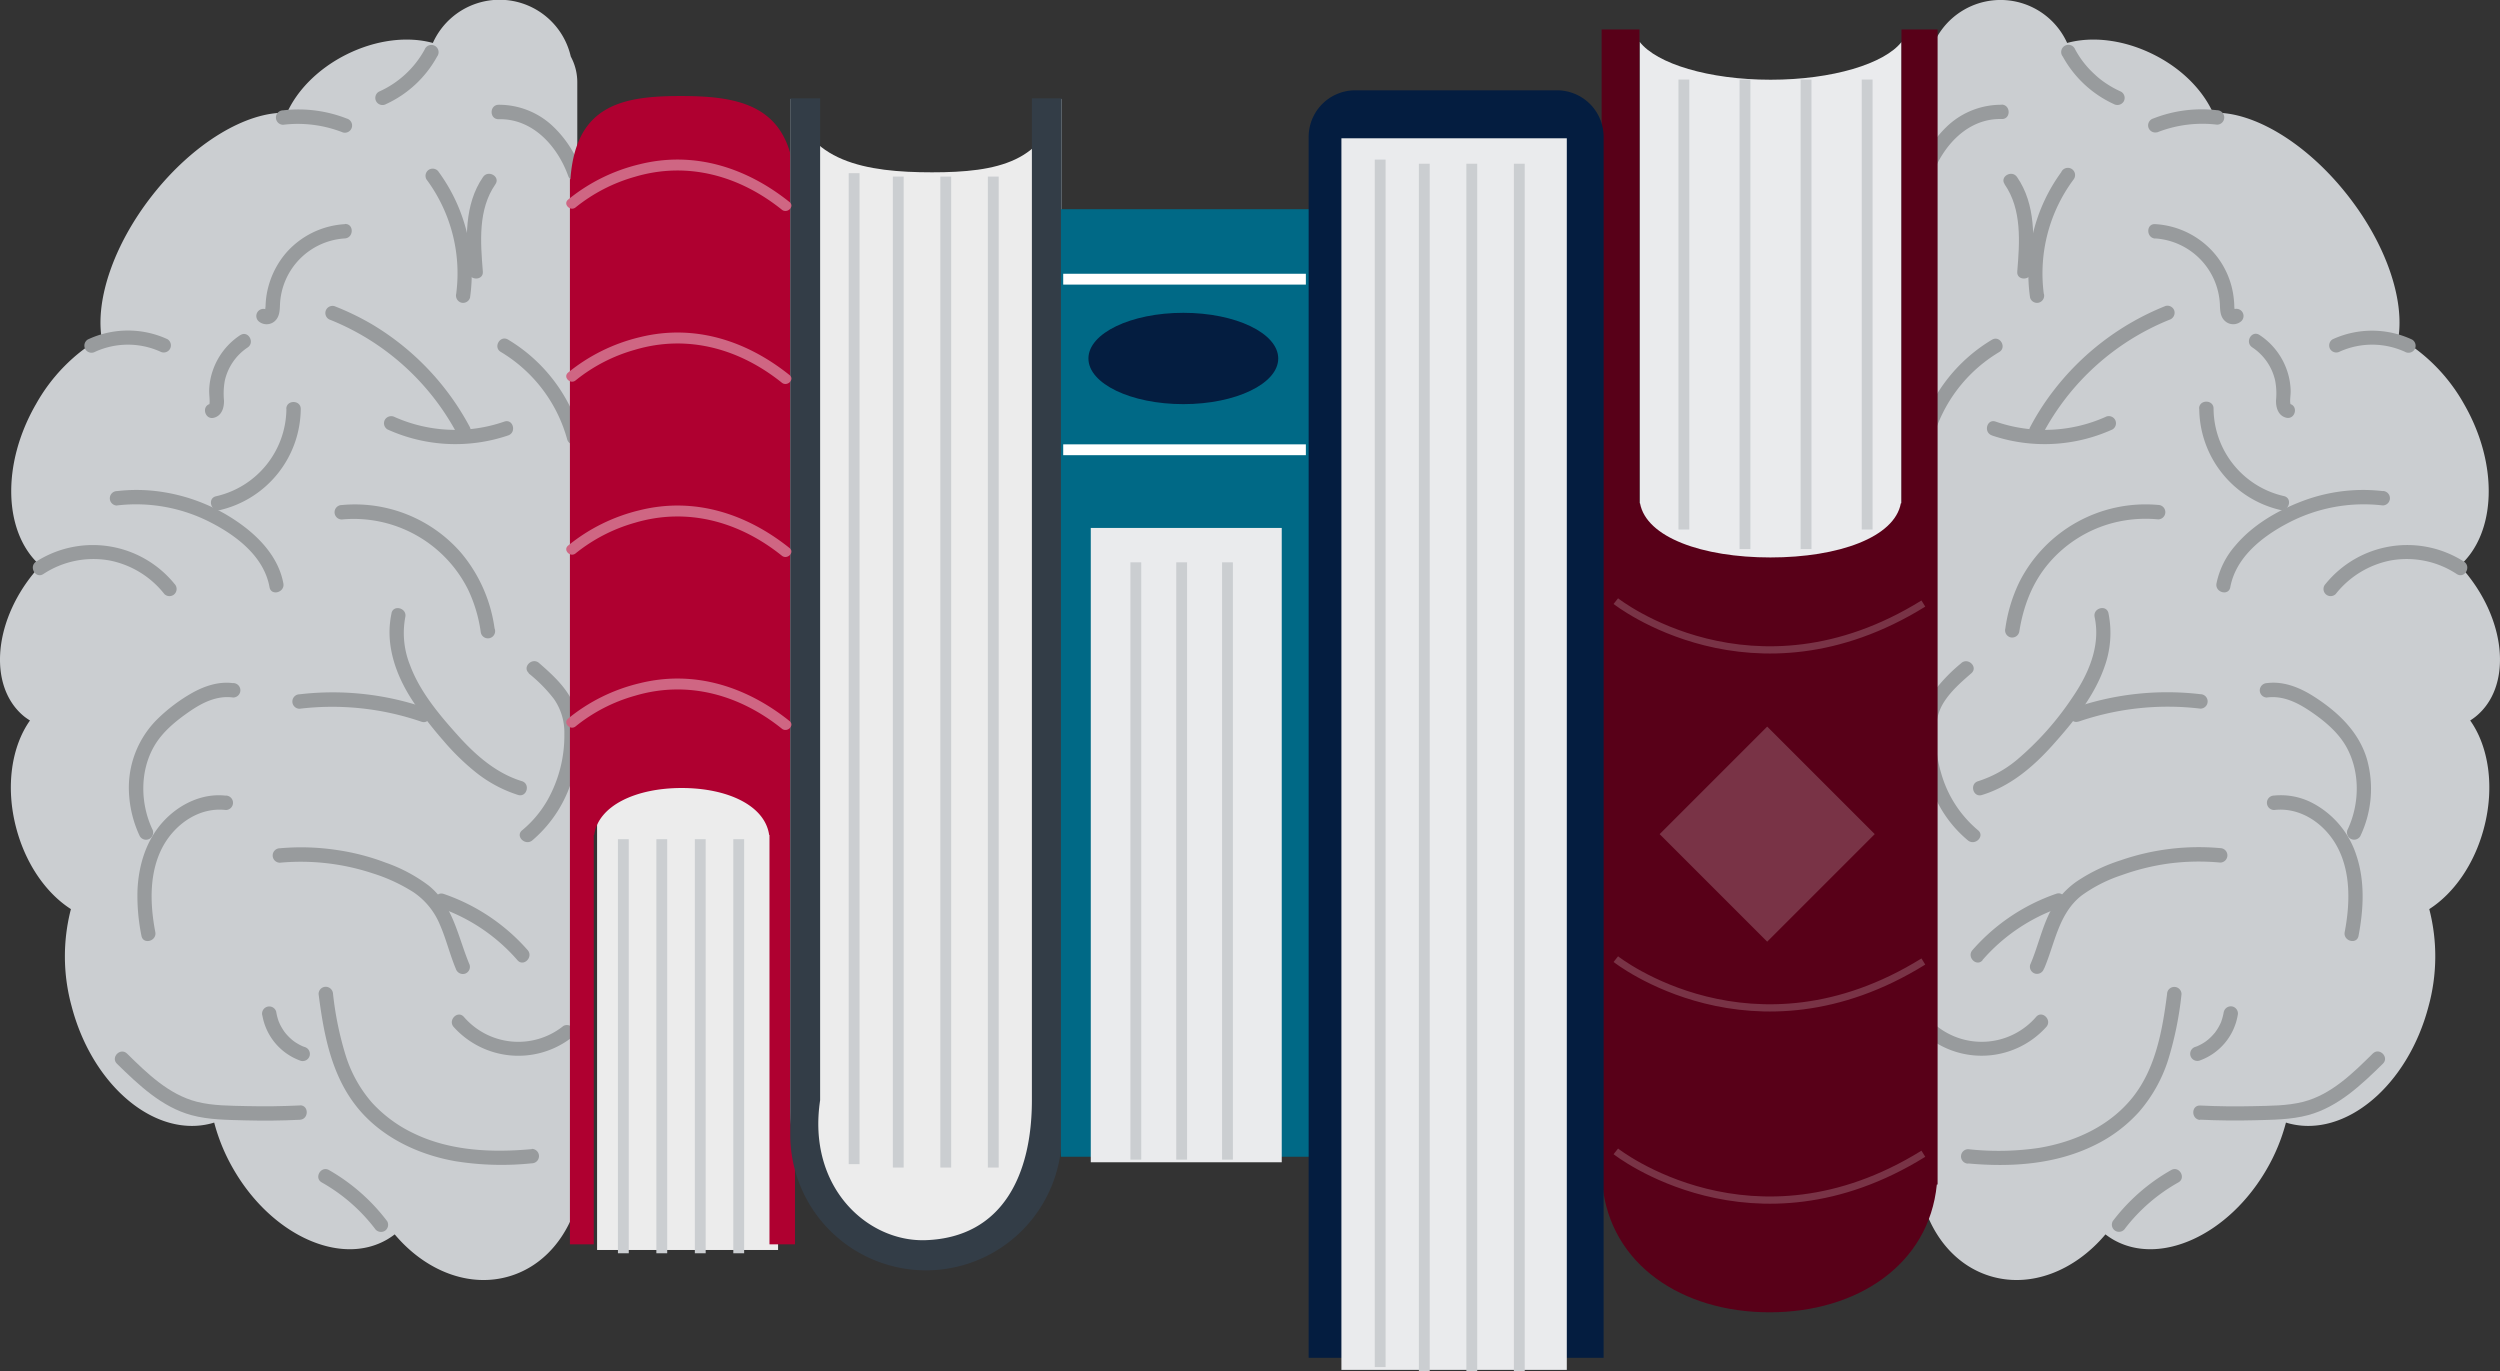 <svg xmlns="http://www.w3.org/2000/svg" viewBox="0 0 692.03 379.56"><rect x="0" y="0" width="692.03" height="379.56" fill="#333333" stroke="none"/><defs><style>.cls-1{fill:#ececec;}.cls-2{fill:#cbced1;}.cls-3{fill:#989b9d;}.cls-4{fill:#eaebed;}.cls-13,.cls-5{fill:#580018;}.cls-6{fill:#af0030;}.cls-7{fill:#333d47;}.cls-8{fill:#006986;}.cls-9{fill:#041d40;}.cls-10,.cls-12{fill:none;stroke-width:3px;}.cls-10{stroke:#cbced1;}.cls-10,.cls-12,.cls-13{stroke-miterlimit:10;}.cls-11{fill:#cf6683;}.cls-12{stroke:#fff;}.cls-13{stroke:#793346;stroke-width:2px;}.cls-14{fill:#793346;}</style></defs><g id="Layer_2" data-name="Layer 2"><g id="Layer_19" data-name="Layer 19"><rect class="cls-1" x="165.28" y="193.19" width="50.1" height="152.82"/><path class="cls-2" d="M685.32,198.34c9.84-8,8.72-25.64-2.49-39.5-.63-.78-1.28-1.53-1.94-2.25,10.09-9,10.86-28,1.16-44.79a48.84,48.84,0,0,0-18.13-18.38c1.6-10.58-3.32-25.55-13.84-39.07-11.54-14.84-26.44-23.59-37.5-23.12C609.78,25,604,19,596.09,15.07c-8.29-4.13-17-5.07-23.88-3.18a20.23,20.23,0,0,0-38.14,3.76,15,15,0,0,0-1.79,7.12V309.46c-5.24,19.55,2.83,38.9,18.54,43.75,11.27,3.48,23.5-1.42,32-11.52a20.91,20.91,0,0,0,2.13,1.44c12.95,7.47,32-1.26,42.52-19.51a51.93,51.93,0,0,0,5.31-12.88c.27.08.54.17.82.24,15.6,4.08,32.9-10.44,38.65-32.42a52.26,52.26,0,0,0,.2-26.91c6.77-4.33,12.52-12.41,15.16-22.52,3-11.42,1.24-22.55-3.83-29.69A18.18,18.18,0,0,0,685.32,198.34Z"/><path class="cls-3" d="M571,15.65a30.77,30.77,0,0,0,14.14,13.16,2.05,2.05,0,0,0,2.72-.71,2,2,0,0,0-.71-2.72,27.6,27.6,0,0,1-4-2.19,22.59,22.59,0,0,1-3.34-2.63,25.72,25.72,0,0,1-5.4-6.92,2,2,0,1,0-3.42,2Z"/><path class="cls-3" d="M597.13,36.64a34.06,34.06,0,0,1,16.57-2.13,2,2,0,0,0,2-2,2,2,0,0,0-2-2,36.64,36.64,0,0,0-17.62,2.28,2,2,0,0,0-1.39,2.44,2,2,0,0,0,2.44,1.38Z"/><path class="cls-3" d="M554.89,51c4.86,7,4.17,16.08,3.51,24.2-.21,2.54,3.76,2.53,4,0,.72-8.82,1.21-18.57-4.06-26.2-1.44-2.09-4.88-.11-3.42,2Z"/><path class="cls-3" d="M565.75,81.33A43.59,43.59,0,0,1,574,49.67a2,2,0,1,0-3.43-2,47.48,47.48,0,0,0-8.62,34.72,2,2,0,0,0,2.44,1.38,2,2,0,0,0,1.39-2.44Z"/><path class="cls-3" d="M554.07,29a21.74,21.74,0,0,0-14.59,5.5A30.74,30.74,0,0,0,531,47.55a2,2,0,0,0,3.83,1.06c3-8.26,9.85-15.91,19.27-15.66,2.56.07,2.55-3.9,0-4Z"/><path class="cls-3" d="M535,121.61A40.77,40.77,0,0,1,553.4,97.46c2.19-1.3.2-4.73-2-3.42a44.79,44.79,0,0,0-20.21,26.51c-.68,2.47,3.15,3.52,3.82,1.06Z"/><path class="cls-3" d="M565.39,120.24a68.91,68.91,0,0,1,35.12-31.72,2.05,2.05,0,0,0,1.39-2.44,2,2,0,0,0-2.44-1.39,73.44,73.44,0,0,0-31.39,23.94,68.77,68.77,0,0,0-6.11,9.61c-1.19,2.25,2.23,4.26,3.43,2Z"/><path class="cls-3" d="M551.36,120.53a45.47,45.47,0,0,0,33.39-1.65,2,2,0,0,0,.71-2.72,2,2,0,0,0-2.71-.71,41.38,41.38,0,0,1-30.34,1.25c-2.42-.83-3.45,3-1,3.83Z"/><path class="cls-3" d="M596.57,66a19.21,19.21,0,0,1,17.92,18.22c.07,1.68.07,3.44,1.42,4.65a3.38,3.38,0,0,0,4.55,0,2,2,0,0,0,0-2.81,2,2,0,0,0-2.81,0q.75-.59,1,0l-.08-.18a7.22,7.22,0,0,0-.09-.9c0-.76-.05-1.52-.14-2.28a23,23,0,0,0-5.6-12.82,23.39,23.39,0,0,0-16.16-7.84c-2.55-.16-2.54,3.81,0,4Z"/><path class="cls-3" d="M623.49,96.18a14.93,14.93,0,0,1,6.28,9.08,19,19,0,0,1,.27,5.43c-.1,2,.54,4.36,2.78,4.93,2.47.64,3.53-3.19,1-3.83.27.08.22.54.2.13,0-.23-.08-.5-.08-.87,0-.94.15-1.86.14-2.79a18.4,18.4,0,0,0-1.11-6,19.12,19.12,0,0,0-7.52-9.54c-2.15-1.4-4.14,2-2,3.43Z"/><path class="cls-3" d="M667.7,94a26.18,26.18,0,0,0-22-.08A2,2,0,0,0,645,96.6a2,2,0,0,0,2.71.71,21.87,21.87,0,0,1,18,.07,2,2,0,0,0,2.72-.71A2,2,0,0,0,667.7,94Z"/><path class="cls-3" d="M682.06,155.47a29.13,29.13,0,0,0-38.31,6.16,2,2,0,0,0,0,2.81,2,2,0,0,0,2.8,0,25.62,25.62,0,0,1,15.17-9.29,25.16,25.16,0,0,1,18.34,3.75c2.15,1.4,4.14-2,2-3.43Z"/><path class="cls-3" d="M608.78,113.15a29,29,0,0,0,22.38,28c2.48.56,3.55-3.27,1.05-3.83a25,25,0,0,1-19.47-24.22c0-2.55-4-2.56-4,0Z"/><path class="cls-3" d="M659.6,135.94a47.49,47.49,0,0,0-22.66,2.92c-6.75,2.6-13.44,6.55-18.15,12.14a22.79,22.79,0,0,0-5.24,10.5c-.46,2.49,3.36,3.56,3.82,1.05,1.54-8.34,8.92-14.08,16-17.78a45.08,45.08,0,0,1,26.19-4.86,2,2,0,0,0,2-2,2,2,0,0,0-2-2Z"/><path class="cls-3" d="M558.94,175c1.11-7.1,3.56-13.69,8.28-19.2A35,35,0,0,1,585.1,144.7a36.07,36.07,0,0,1,12.29-.93,2,2,0,0,0,2-2,2,2,0,0,0-2-2A39.16,39.16,0,0,0,559,161.08a43.11,43.11,0,0,0-3.9,12.89,2,2,0,0,0,1.38,2.44,2,2,0,0,0,2.44-1.39Z"/><path class="cls-3" d="M579.82,170.83c1.74,8.08-1.83,16-6.34,22.51a82,82,0,0,1-15.28,17.08,31.75,31.75,0,0,1-10.65,5.83c-2.43.74-1.39,4.57,1.06,3.82,7.84-2.39,14.19-7.78,19.57-13.79,5.7-6.36,11.43-13.38,14.31-21.53a27.58,27.58,0,0,0,1.16-15c-.54-2.5-4.37-1.44-3.83,1.05Z"/><path class="cls-3" d="M575.37,199.75a76,76,0,0,1,33.73-3.59,2,2,0,0,0,0-4,78.86,78.86,0,0,0-34.79,3.73c-2.4.83-1.37,4.66,1.06,3.83Z"/><path class="cls-3" d="M627.53,193.07c4.55-.59,8.62,1.51,12.26,4s7.27,5.5,9.54,9.38c4,6.9,3.92,15.83.61,23a2,2,0,0,0,.71,2.72,2,2,0,0,0,2.71-.71,30.45,30.45,0,0,0,1.84-21.32c-2.28-7.71-8.21-13.22-14.84-17.43-3.8-2.41-8.26-4.21-12.83-3.62a2.05,2.05,0,0,0-2,2,2,2,0,0,0,2,2Z"/><path class="cls-3" d="M629.52,224.22c7.14-.84,13.71,3.61,17.16,9.65,4.14,7.24,3.87,16.2,2.36,24.14-.48,2.49,3.35,3.56,3.83,1.05,1.38-7.24,1.81-14.94-.52-22.05A25,25,0,0,0,640,222.22a18.88,18.88,0,0,0-10.49-2,2,2,0,0,0-2,2,2,2,0,0,0,2,2Z"/><path class="cls-3" d="M565.84,268.12c3-7,4-15.29,10.41-20.26a40.38,40.38,0,0,1,11-5.59,64.62,64.62,0,0,1,12.62-3.17,63.42,63.42,0,0,1,14.7-.33,2,2,0,1,0,0-4A66.12,66.12,0,0,0,587,238.15,47.87,47.87,0,0,0,574.85,244a23.49,23.49,0,0,0-8,9.75c-1.93,4.33-3,9-4.88,13.32a2,2,0,0,0,1.38,2.44,2,2,0,0,0,2.44-1.39Z"/><path class="cls-3" d="M548.77,265.76a50.35,50.35,0,0,1,21.49-14.53c2.4-.82,1.37-4.66-1.06-3.83A54.31,54.31,0,0,0,546,263c-1.67,1.92,1.12,4.73,2.8,2.81Z"/><path class="cls-3" d="M544.82,322.06c11.81,1.08,24.07.3,34.88-5a40.19,40.19,0,0,0,12.42-9.29,40.92,40.92,0,0,0,8-14.22,94.81,94.81,0,0,0,3.75-18.36,2,2,0,0,0-2-2,2,2,0,0,0-2,2c-1.27,9.9-3.13,20.54-9.52,28.56s-16.06,12.35-25.93,14a76.92,76.92,0,0,1-19.59.36,2,2,0,1,0,0,4Z"/><path class="cls-3" d="M615.57,280.06a13.94,13.94,0,0,1-.41,1.81,8.45,8.45,0,0,1-.28.85c0,.15-.11.3-.17.45.1-.26.06-.14,0,0a14.34,14.34,0,0,1-.88,1.64c-.14.23-.29.45-.45.67s-.19.27-.29.4c.28-.37,0,.06-.09.1a13.6,13.6,0,0,1-1.22,1.3c-.21.2-.43.4-.66.59-.05,0-.45.35-.24.2s-.15.1-.19.13a13.1,13.1,0,0,1-1.51.94l-.87.43c-.39.17.31-.11-.13.05l-.45.16a2,2,0,0,0-1.39,2.44,2,2,0,0,0,2.44,1.39,16.24,16.24,0,0,0,10.64-12.54,2,2,0,0,0-1.38-2.44,2,2,0,0,0-2.44,1.39Z"/><path class="cls-3" d="M563.63,281.48A19.91,19.91,0,0,1,536.09,284a2,2,0,0,0-2.71.72,2,2,0,0,0,.71,2.71,24.1,24.1,0,0,0,32.34-3.15c1.7-1.9-1.1-4.72-2.8-2.81Z"/><path class="cls-3" d="M601,323.89A53.14,53.14,0,0,0,584.86,338a2,2,0,0,0,.71,2.72,2,2,0,0,0,2.71-.71A48.63,48.63,0,0,1,603,327.31c2.23-1.26.23-4.69-2-3.42Z"/><path class="cls-3" d="M609,309.94q7.58.36,15.16.16c4.9-.13,10-.14,14.79-1.43,8.29-2.25,14.72-8.39,20.68-14.24,1.82-1.79-1-4.6-2.81-2.8C651.3,297.08,645.33,303,637.55,305c-4.46,1.13-9.26,1.09-13.84,1.2-4.89.12-9.79.05-14.67-.18-2.56-.12-2.55,3.85,0,4Z"/><path class="cls-3" d="M542.9,183.57a46.13,46.13,0,0,0-7.61,7.88,19.7,19.7,0,0,0-3.44,11.18A40.64,40.64,0,0,0,537,223.34a33.26,33.26,0,0,0,7.74,9.29c2,1.62,4.78-1.18,2.81-2.8A31.92,31.92,0,0,1,537.33,214a37.24,37.24,0,0,1-1.5-9.55c-.1-3.51.29-6.84,2.14-9.88,2-3.23,4.91-5.76,7.73-8.21,1.93-1.69-.89-4.48-2.8-2.81Z"/><path class="cls-2" d="M6.71,198.34c-9.84-8-8.73-25.64,2.48-39.5.63-.78,1.29-1.53,2-2.25C1,147.6.27,128.61,10,111.8A48.7,48.7,0,0,1,28.11,93.42C26.5,82.84,31.43,67.87,41.94,54.35,53.49,39.51,68.39,30.76,79.45,31.23,82.25,25,88.06,19,95.93,15.07c8.3-4.13,17-5.07,23.89-3.18A20.23,20.23,0,0,1,158,15.65a14.93,14.93,0,0,1,1.8,7.12V309.46c5.24,19.55-2.83,38.9-18.54,43.75-11.28,3.48-23.51-1.42-32-11.52a21.05,21.05,0,0,1-2.14,1.44c-12.94,7.47-32-1.26-42.51-19.51a52,52,0,0,1-5.32-12.88c-.27.08-.53.17-.81.24-15.6,4.08-32.91-10.44-38.65-32.42a52.16,52.16,0,0,1-.2-26.91c-6.77-4.33-12.52-12.41-15.16-22.52-3-11.42-1.24-22.55,3.83-29.69A16.72,16.72,0,0,1,6.71,198.34Z"/><path class="cls-3" d="M117.59,13.64a26.88,26.88,0,0,1-12.72,11.74,2,2,0,0,0-.71,2.72,2,2,0,0,0,2.71.71A30.75,30.75,0,0,0,121,15.65a2,2,0,1,0-3.43-2Z"/><path class="cls-3" d="M96,32.82a36.66,36.66,0,0,0-17.62-2.28,2,2,0,0,0-2,2,2,2,0,0,0,2,2,34,34,0,0,1,16.56,2.13,2,2,0,0,0,2.45-1.38A2,2,0,0,0,96,32.82Z"/><path class="cls-3" d="M133.71,49c-5.26,7.63-4.77,17.38-4.05,26.2.21,2.52,4.18,2.55,4,0C133,67,132.28,58,137.14,51c1.45-2.11-2-4.1-3.43-2Z"/><path class="cls-3" d="M130.11,82.39a47.57,47.57,0,0,0-8.62-34.72,2,2,0,0,0-2.72-.72,2,2,0,0,0-.71,2.72,43.59,43.59,0,0,1,8.22,31.66,2.05,2.05,0,0,0,1.39,2.44,2,2,0,0,0,2.44-1.38Z"/><path class="cls-3" d="M138,33c9.41-.25,16.29,7.4,19.27,15.66A2,2,0,0,0,159.67,50a2,2,0,0,0,1.38-2.44,30.72,30.72,0,0,0-8.5-13.07A21.74,21.74,0,0,0,138,29c-2.55.07-2.56,4,0,4Z"/><path class="cls-3" d="M160.84,120.55A44.87,44.87,0,0,0,140.63,94c-2.2-1.31-4.2,2.12-2,3.42A40.79,40.79,0,0,1,157,121.61c.68,2.46,4.51,1.41,3.83-1.06Z"/><path class="cls-3" d="M130.07,118.24a73.08,73.08,0,0,0-27.15-28.5,73.88,73.88,0,0,0-10.35-5,2,2,0,0,0-2.44,1.39,2,2,0,0,0,1.38,2.44,68.93,68.93,0,0,1,35.13,31.72c1.19,2.26,4.62.26,3.43-2Z"/><path class="cls-3" d="M139.61,116.7a41.35,41.35,0,0,1-30.33-1.25,2.06,2.06,0,0,0-2.72.71,2,2,0,0,0,.72,2.72,45.47,45.47,0,0,0,33.39,1.65c2.4-.83,1.37-4.66-1.06-3.83Z"/><path class="cls-3" d="M95.45,62.05a23.43,23.43,0,0,0-16.16,7.84,23.7,23.7,0,0,0-4.62,8.18,23.36,23.36,0,0,0-1,4.45c-.09.77-.14,1.52-.16,2.29a4.91,4.91,0,0,0-.07,1,.85.85,0,0,1-.11.26q.24-.55,1,0a2,2,0,0,0-2.8,0,2,2,0,0,0,0,2.81,3.39,3.39,0,0,0,4.55,0c1.28-1.17,1.36-2.84,1.42-4.45A19.16,19.16,0,0,1,95.45,66c2.54-.16,2.56-4.13,0-4Z"/><path class="cls-3" d="M66.53,92.75A19.14,19.14,0,0,0,59,102.29a18.35,18.35,0,0,0-1.1,5.82c0,1,.11,1.87.13,2.81a5,5,0,0,1-.05.89c-.13.61-.11.06.17,0-2.47.64-1.42,4.47,1.06,3.83,2.18-.56,2.86-2.79,2.79-4.82a19.78,19.78,0,0,1,.25-5.54,15,15,0,0,1,6.28-9.08c2.13-1.39.15-4.83-2-3.43Z"/><path class="cls-3" d="M26.33,97.38a21.89,21.89,0,0,1,18-.07,2,2,0,0,0,2.71-.71,2,2,0,0,0-.71-2.72,26.18,26.18,0,0,0-22,.08,2,2,0,0,0-.71,2.71,2,2,0,0,0,2.71.71Z"/><path class="cls-3" d="M12,158.9a25.2,25.2,0,0,1,18.34-3.75,25.56,25.56,0,0,1,15.16,9.29,2,2,0,0,0,2.81,0,2,2,0,0,0,0-2.81A29.14,29.14,0,0,0,10,155.47c-2.13,1.39-.15,4.83,2,3.43Z"/><path class="cls-3" d="M79.28,113.15a25,25,0,0,1-19.47,24.22c-2.49.56-1.43,4.39,1.06,3.83a29,29,0,0,0,22.38-28c0-2.55-4-2.56-4,0Z"/><path class="cls-3" d="M32.42,139.91a45.06,45.06,0,0,1,26.19,4.86c7.12,3.7,14.51,9.44,16,17.78.46,2.51,4.29,1.45,3.83-1.05-1.3-7.07-6.43-12.62-12.11-16.65a50.14,50.14,0,0,0-20.93-8.6,46.55,46.55,0,0,0-13-.31,2,2,0,0,0-2,2,2,2,0,0,0,2,2Z"/><path class="cls-3" d="M136.91,174a41.22,41.22,0,0,0-9.3-21,38.93,38.93,0,0,0-33-13.2,2,2,0,0,0-2,2,2,2,0,0,0,2,2,35.37,35.37,0,0,1,35,19.49A40.21,40.21,0,0,1,133.08,175a2,2,0,1,0,3.83-1.05Z"/><path class="cls-3" d="M108.38,169.78c-1.92,8.91,1.4,17.7,6.36,25a113.43,113.43,0,0,0,8,10.25,65.63,65.63,0,0,0,8.57,8.43,36.55,36.55,0,0,0,12.09,6.59c2.45.75,3.49-3.08,1.05-3.82-7.11-2.18-12.79-7.19-17.68-12.63-5.18-5.75-10.57-12.16-13.28-19.51a23.85,23.85,0,0,1-1.3-13.28c.53-2.49-3.29-3.55-3.83-1.05Z"/><path class="cls-3" d="M117.72,195.92a78.88,78.88,0,0,0-34.79-3.73,2,2,0,0,0-2,2,2,2,0,0,0,2,2,76,76,0,0,1,33.73,3.59c2.42.83,3.46-3,1.06-3.83Z"/><path class="cls-3" d="M64.5,189.1c-4-.52-7.92.8-11.37,2.74a46.66,46.66,0,0,0-9.77,7.42,26.71,26.71,0,0,0-7.66,20.08,31.68,31.68,0,0,0,3,12.13,2,2,0,0,0,2.72.71,2,2,0,0,0,.71-2.72c-3.31-7.15-3.44-16.08.6-23,2.27-3.88,5.89-6.84,9.54-9.38s7.72-4.62,12.27-4a2,2,0,0,0,2-2,2,2,0,0,0-2-2Z"/><path class="cls-3" d="M62.5,220.25c-6.41-.75-12.73,2.29-17.07,6.9-4.91,5.21-7.06,12.22-7.37,19.26a55.4,55.4,0,0,0,1.1,12.65c.48,2.51,4.3,1.45,3.83-1.05-1.52-7.94-1.78-16.9,2.35-24.14,3.46-6,10-10.49,17.16-9.65a2,2,0,0,0,2-2,2,2,0,0,0-2-2Z"/><path class="cls-3" d="M130,267.07c-3.26-7.72-4.49-16.48-11.42-22a43.57,43.57,0,0,0-11.88-6.3,63.74,63.74,0,0,0-13.46-3.48,66.5,66.5,0,0,0-15.76-.48,2,2,0,0,0-2,2,2,2,0,0,0,2,2,63.38,63.38,0,0,1,25.62,2.92A47.24,47.24,0,0,1,114.49,247a20,20,0,0,1,7.21,8.81c1.78,4,2.78,8.32,4.48,12.36a2.05,2.05,0,0,0,2.44,1.39,2,2,0,0,0,1.39-2.44Z"/><path class="cls-3" d="M146.06,263a54.37,54.37,0,0,0-23.23-15.55c-2.43-.83-3.47,3-1.06,3.83a50.25,50.25,0,0,1,21.48,14.53c1.68,1.92,4.48-.89,2.81-2.81Z"/><path class="cls-3" d="M147.21,318.09c-10.94,1-22.45.54-32.52-4.28A37.47,37.47,0,0,1,103,305.26a36.29,36.29,0,0,1-7.28-13,90.74,90.74,0,0,1-3.53-17.11,2.05,2.05,0,0,0-2-2,2,2,0,0,0-2,2c1.39,10.91,3.45,22.2,10.44,31.06,6.72,8.53,17.15,13.48,27.69,15.27a80.65,80.65,0,0,0,20.88.54,2,2,0,0,0,2-2,2,2,0,0,0-2-2Z"/><path class="cls-3" d="M72.63,281.11a16.28,16.28,0,0,0,10.64,12.54,2,2,0,0,0,2.44-1.39,2,2,0,0,0-1.38-2.44l-.46-.16c-.5-.19.37.17-.12-.05-.27-.13-.54-.25-.8-.39a14.7,14.7,0,0,1-1.52-.93l-.32-.24c.36.27,0,0-.11-.09-.25-.2-.49-.42-.73-.64a15,15,0,0,1-1.22-1.3l-.14-.18-.19-.25c-.17-.24-.34-.49-.49-.74a13.89,13.89,0,0,1-.85-1.56c0-.06-.24-.56-.06-.12l-.18-.45c-.09-.26-.18-.51-.25-.77a13.6,13.6,0,0,1-.43-1.89A2,2,0,0,0,74,278.67a2,2,0,0,0-1.39,2.44Z"/><path class="cls-3" d="M125.59,284.29a24.11,24.11,0,0,0,32.35,3.15,2,2,0,0,0,.71-2.71,2,2,0,0,0-2.72-.72,19.9,19.9,0,0,1-27.53-2.53c-1.7-1.91-4.5.9-2.81,2.81Z"/><path class="cls-3" d="M89.06,327.31a48.51,48.51,0,0,1,14.68,12.74,2.05,2.05,0,0,0,2.72.71,2,2,0,0,0,.71-2.72,53.38,53.38,0,0,0-16.1-14.15c-2.23-1.26-4.23,2.16-2,3.42Z"/><path class="cls-3" d="M83,306c-4.89.23-9.78.3-14.68.18-4.57-.11-9.37-.07-13.83-1.2-7.79-2-13.76-7.87-19.31-13.32-1.83-1.8-4.64,1-2.81,2.8,6,5.85,12.39,12,20.67,14.24,4.76,1.29,9.9,1.3,14.79,1.43q7.59.21,15.17-.16c2.54-.12,2.56-4.09,0-4Z"/><path class="cls-3" d="M146.32,186.38a41.44,41.44,0,0,1,7,7.08,16.16,16.16,0,0,1,2.9,9.62,36.4,36.4,0,0,1-4.68,18.42,30.39,30.39,0,0,1-7,8.33c-2,1.62.85,4.42,2.81,2.8a35.7,35.7,0,0,0,11.32-17.92c2-6.93,2.78-15.53-1-22-2.15-3.6-5.32-6.45-8.45-9.18-1.92-1.67-4.74,1.12-2.81,2.81Z"/><path class="cls-4" d="M526.4,11.57c-4.7,6.07-19.16,10.5-36.27,10.5s-31.57-4.43-36.26-10.5V144.32H454c1.72,9.41,17.23,15,36.1,15s34.38-5.57,36.1-15h.17V11.57Z"/><path class="cls-5" d="M536.35,323.58V8.15h-10V139.31h-.17c-1.72,9.41-17.22,15-36.1,15s-34.38-5.57-36.1-15h-.16V8.15H443.35V327.89h.21c2.21,22.22,22.09,35.37,46.29,35.37s44.09-13.15,46.29-35.37h.21v-4c0-.05,0-.09,0-.14S536.35,323.63,536.35,323.58Z"/><path class="cls-6" d="M220.08,53.29V49.58h-.14c-1.48-20.49-15.27-23-31.49-23s-29.07,2.49-30.55,23h-.14V344.44h6.6V232.66s0,0,0-.06a.43.43,0,0,0,0,0v-1.47h.11c1.15-8.13,11.55-13,24.22-13s23.06,4.82,24.22,13H213V344.44h7.06V53.29Z"/><path class="cls-1" d="M258,47.7c-18.17,0-35-2.83-38.46-20.27h-.76V307.64c0,21.12,16.83,38.24,37.58,38.24h0c20.75,0,37.58-17.12,37.58-38.24V27.43h-.76C289.65,44.87,276.13,47.7,258,47.7Z"/><path class="cls-7" d="M285.64,27.22V304.56c0,20.47-8,37.9-29.27,38.73-16.17.64-33-14.61-29.35-38.73V27.22h-8.27V314.07a37.59,37.59,0,0,0,37.58,37.58h0a37.59,37.59,0,0,0,37.58-37.58V27.22Z"/><rect class="cls-8" x="293.67" y="57.91" width="69.52" height="262.29"/><rect class="cls-4" x="301.94" y="146.14" width="52.86" height="175.59"/><path class="cls-9" d="M375.14,25H431a12.9,12.9,0,0,1,12.9,12.9V375.86a0,0,0,0,1,0,0H362.25a0,0,0,0,1,0,0V37.93A12.9,12.9,0,0,1,375.14,25Z"/><rect class="cls-4" x="371.32" y="38.28" width="62.39" height="340.92"/></g><g id="Layer_20" data-name="Layer 20"><line class="cls-10" x1="172.55" y1="232.3" x2="172.55" y2="346.92"/><line class="cls-10" x1="183.19" y1="232.3" x2="183.19" y2="346.92"/><line class="cls-10" x1="204.49" y1="232.3" x2="204.49" y2="346.92"/><line class="cls-10" x1="193.84" y1="232.3" x2="193.84" y2="346.92"/><line class="cls-10" x1="236.43" y1="47.94" x2="236.43" y2="322.25"/><line class="cls-10" x1="248.65" y1="48.88" x2="248.65" y2="323.19"/><line class="cls-10" x1="261.8" y1="48.88" x2="261.8" y2="323.19"/><line class="cls-10" x1="274.95" y1="48.88" x2="274.95" y2="323.19"/><line class="cls-10" x1="382.05" y1="44.18" x2="382.05" y2="378.42"/><line class="cls-10" x1="394.26" y1="45.32" x2="394.26" y2="379.56"/><line class="cls-10" x1="407.41" y1="45.32" x2="407.41" y2="379.56"/><line class="cls-10" x1="420.56" y1="45.32" x2="420.56" y2="379.56"/><line class="cls-10" x1="314.41" y1="155.66" x2="314.41" y2="321"/><line class="cls-10" x1="327.1" y1="155.66" x2="327.1" y2="321"/><line class="cls-10" x1="466.12" y1="22.02" x2="466.12" y2="146.58"/><line class="cls-10" x1="483.03" y1="22.02" x2="483.03" y2="151.98"/><line class="cls-10" x1="499.94" y1="22.02" x2="499.94" y2="151.98"/><line class="cls-10" x1="516.85" y1="22.02" x2="516.85" y2="146.58"/><line class="cls-10" x1="339.78" y1="155.66" x2="339.78" y2="321"/><path class="cls-11" d="M159.36,57.39a46.09,46.09,0,0,1,16.38-8.45c14.62-4.35,29-.27,40.69,9.11,1.5,1.2,3.63-.91,2.12-2.12-11.92-9.53-26.33-14.2-41.41-10.48a49.5,49.5,0,0,0-19.9,9.82c-1.47,1.25.66,3.36,2.12,2.12Z"/><path class="cls-11" d="M159.36,105.28a45.76,45.76,0,0,1,16.38-8.45c14.62-4.36,29-.28,40.69,9.11,1.5,1.19,3.63-.91,2.12-2.12-11.92-9.54-26.33-14.21-41.41-10.49a49.63,49.63,0,0,0-19.9,9.82c-1.47,1.26.66,3.37,2.12,2.13Z"/><path class="cls-11" d="M159.36,153.16a46.09,46.09,0,0,1,16.38-8.45c14.62-4.35,29-.27,40.69,9.12,1.5,1.19,3.63-.92,2.12-2.13-11.92-9.53-26.33-14.2-41.41-10.48a49.63,49.63,0,0,0-19.9,9.82c-1.47,1.25.66,3.37,2.12,2.12Z"/><path class="cls-11" d="M159.36,201.05a45.76,45.76,0,0,1,16.38-8.45c14.62-4.36,29-.28,40.69,9.11,1.5,1.2,3.63-.91,2.12-2.12-11.92-9.53-26.33-14.2-41.41-10.48a49.38,49.38,0,0,0-19.9,9.82c-1.47,1.25.66,3.36,2.12,2.12Z"/><line class="cls-12" x1="294.31" y1="77.28" x2="361.48" y2="77.28"/><line class="cls-12" x1="294.31" y1="124.5" x2="361.48" y2="124.5"/><ellipse class="cls-9" cx="327.56" cy="99.23" rx="26.27" ry="12.64"/><path class="cls-13" d="M447.28,166.4s37.91,29.93,85.13.67"/><path class="cls-13" d="M447.28,265.5s37.91,29.93,85.13.66"/><path class="cls-13" d="M447.28,318.71s37.91,29.92,85.13.66"/><rect class="cls-14" x="468.13" y="209.84" width="42.1" height="42.1" transform="translate(306.54 -278.27) rotate(45)"/></g></g></svg>